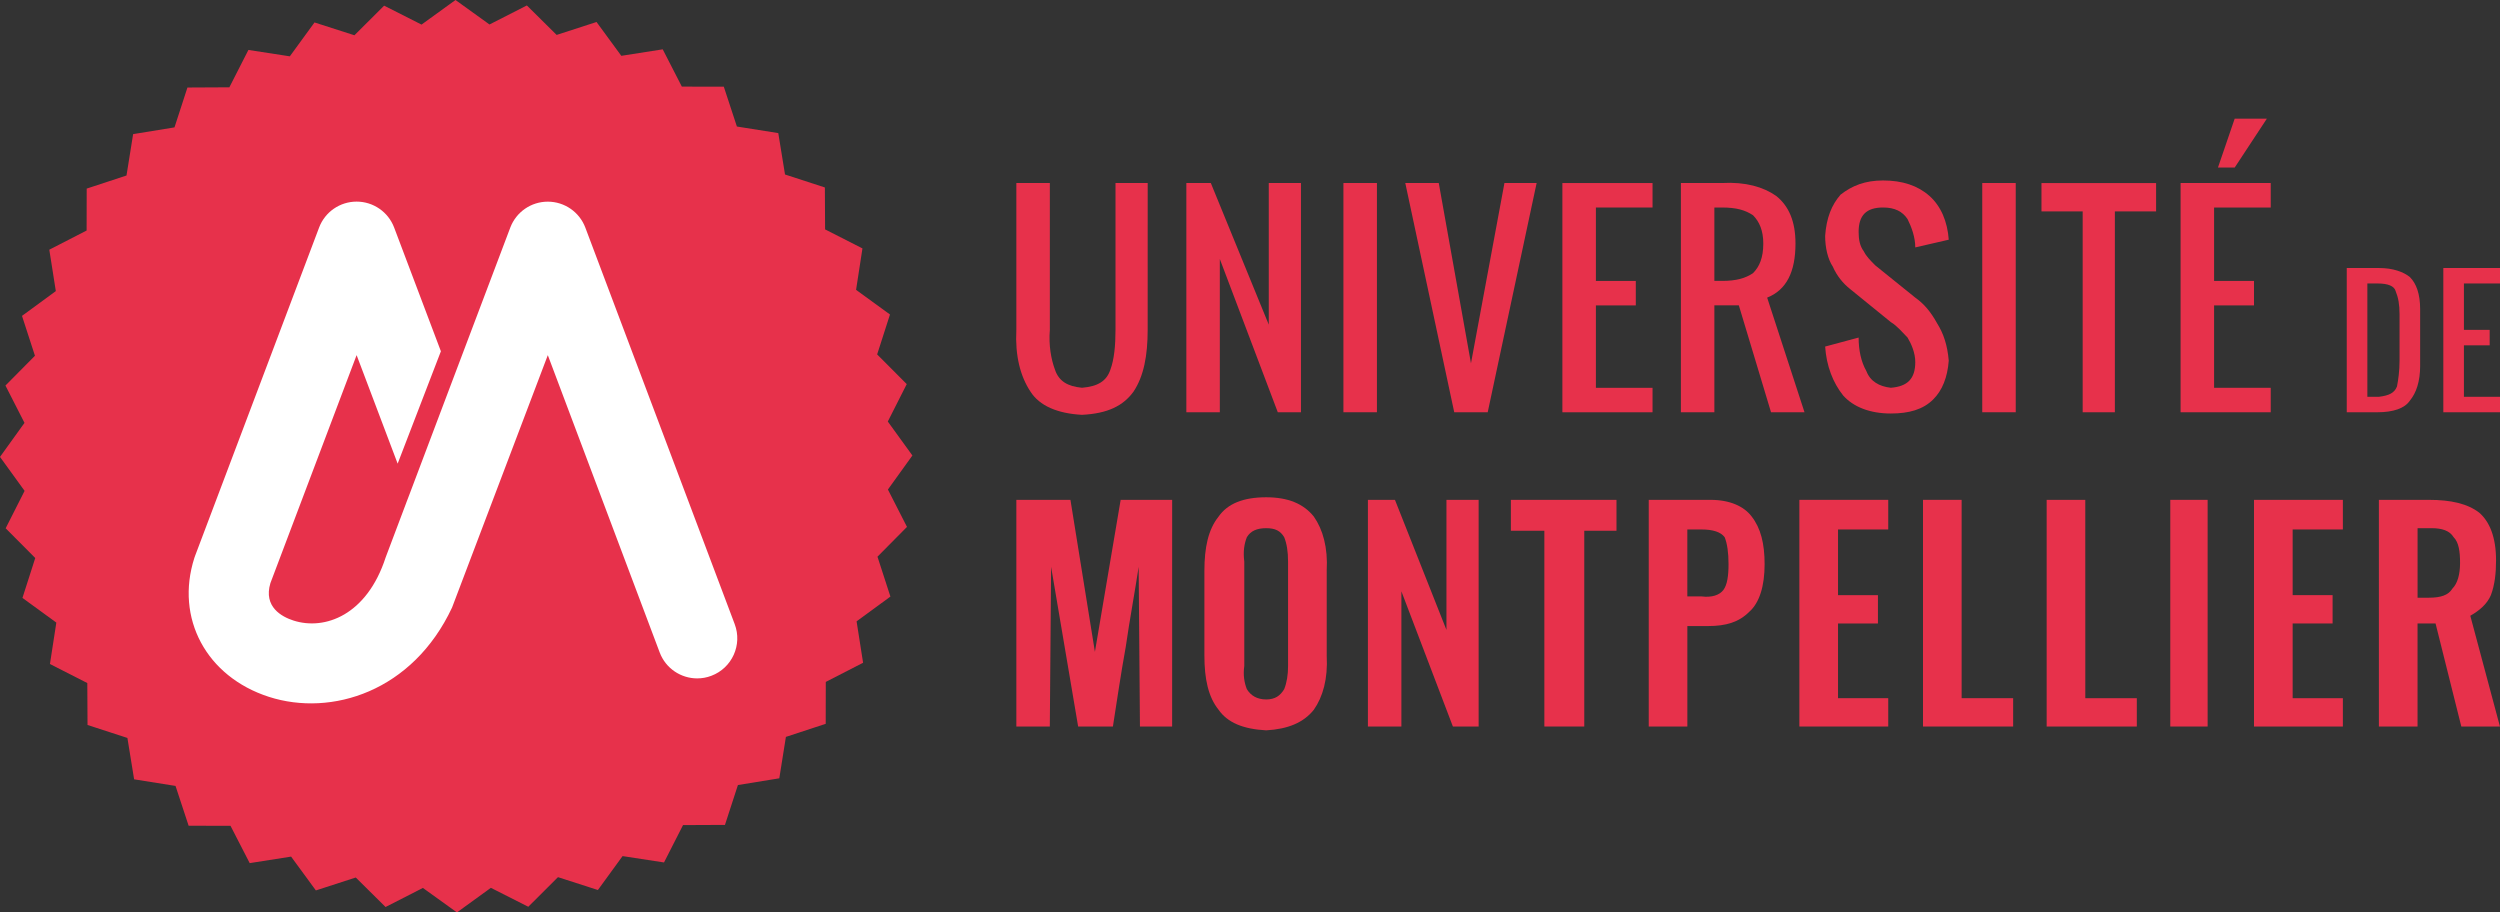 <?xml version="1.0" encoding="utf-8"?>
<!-- Generator: Adobe Illustrator 26.5.0, SVG Export Plug-In . SVG Version: 6.00 Build 0)  -->
<svg version="1.1" id="Original" xmlns="http://www.w3.org/2000/svg" xmlns:xlink="http://www.w3.org/1999/xlink" x="0px" y="0px"
	 viewBox="0 0 93.202 34.016" enable-background="new 0 0 93.202 34.016" xml:space="preserve">
<rect x="0" y="0" width="93.202" height="34.016" fill="#333333" stroke="none"/>
<g>
	<g>
		<path fill="#E7314B" d="M76.108,7.88h1.536v7.49h1.2V7.88h1.537V6.824h-4.273V7.88z"/>
		<path fill="#E7314B" d="M75.148,6.823H73.9v8.546h1.248V6.823z"/>
		<path fill="#E7314B" d="M72.651,8.936c-0.048-0.672-0.288-1.249-0.72-1.632c-0.432-0.384-1.008-0.576-1.728-0.576
			c-0.672,0-1.152,0.192-1.584,0.528c-0.336,0.384-0.528,0.865-0.576,1.536c0,0.432,0.096,0.864,0.288,1.152
			c0.144,0.336,0.384,0.624,0.624,0.816l1.536,1.248c0.24,0.144,0.432,0.384,0.624,0.576c0.144,0.24,0.288,0.576,0.288,0.912
			c0,0.624-0.288,0.912-0.912,0.96c-0.432-0.048-0.768-0.24-0.912-0.624c-0.192-0.336-0.288-0.768-0.288-1.248l-1.248,0.336
			c0.048,0.72,0.288,1.344,0.672,1.824c0.384,0.432,1.008,0.672,1.776,0.672c0.672,0,1.2-0.144,1.584-0.528
			c0.336-0.336,0.528-0.816,0.576-1.44c-0.048-0.576-0.192-1.008-0.432-1.392c-0.24-0.432-0.48-0.72-0.816-0.96l-1.488-1.2
			c-0.192-0.192-0.336-0.336-0.432-0.528c-0.144-0.192-0.192-0.432-0.192-0.72c0-0.624,0.288-0.912,0.912-0.912
			c0.432,0,0.72,0.144,0.912,0.432c0.144,0.288,0.288,0.672,0.288,1.056L72.651,8.936z"/>
		<path fill="#E7314B" d="M82.687,6.247h0.624l1.2-1.824h-1.2L82.687,6.247z"/>
		<path fill="#E7314B" d="M84.655,6.823h-3.361v8.546h3.361v-0.912h-2.112v-3.072h1.488v-0.912h-1.488V7.736h2.112V6.823z"/>
		<path fill="#E7314B" d="M89.841,10.328c-0.24-0.192-0.624-0.336-1.152-0.336h-1.2v5.377h1.152c0.576,0,1.008-0.144,1.2-0.432
			c0.24-0.288,0.384-0.72,0.384-1.296v-2.112C90.225,10.953,90.081,10.568,89.841,10.328z M89.313,10.857
			c0.096,0.24,0.144,0.48,0.144,0.864v1.728c0,0.384-0.048,0.72-0.096,0.96c-0.096,0.24-0.288,0.336-0.672,0.384h-0.432v-4.225
			h0.384C89.025,10.568,89.265,10.664,89.313,10.857z"/>
		<path fill="#E7314B" d="M82.303,18.635H80.91v8.45h1.392V18.635z"/>
		<path fill="#E7314B" d="M87.344,19.739v-1.104h-3.313v8.45h3.313v-1.056h-1.872v-2.785h1.489v-1.056h-1.489v-2.448L87.344,19.739
			L87.344,19.739z"/>
		<path fill="#E7314B" d="M73.131,18.635h-1.44v8.45h3.361v-1.056h-1.921V18.635z"/>
		<path fill="#E7314B" d="M77.741,18.635h-1.44v8.45h3.361v-1.056h-1.92L77.741,18.635L77.741,18.635z"/>
		<path fill="#E7314B" d="M88.688,27.085h1.44v-3.841h0.672l0.96,3.841h1.44l-1.105-4.129c0.336-0.192,0.625-0.432,0.768-0.769
			c0.144-0.384,0.192-0.816,0.192-1.296c0-0.864-0.24-1.44-0.624-1.776c-0.432-0.336-1.056-0.48-1.872-0.48h-1.872V27.085z
			 M90.129,22.284v-2.593h0.528c0.384,0,0.672,0.096,0.816,0.336c0.192,0.192,0.24,0.528,0.24,0.96c0,0.432-0.096,0.768-0.288,0.96
			c-0.144,0.24-0.432,0.336-0.864,0.336H90.129z"/>
		<path fill="#E7314B" d="M93.202,10.568V9.992h-2.113v5.377h2.113v-0.576h-1.345v-1.92h0.96v-0.576h-0.96v-1.729H93.202z"/>
		<path fill="#E7314B" d="M53.638,6.823h-1.248l1.825,8.546h1.248l1.824-8.546h-1.2l-1.248,6.722L53.638,6.823z"/>
		<path fill="#E7314B" d="M61.608,7.736V6.824h-3.361v8.546h3.361v-0.912h-2.112v-3.072h1.488v-0.912h-1.488V7.736L61.608,7.736
			L61.608,7.736z"/>
		<path fill="#E7314B" d="M64.201,6.823h-1.536v8.546h1.248v-3.985h0.912l1.2,3.985h1.248l-1.392-4.273
			c0.72-0.288,1.056-0.96,1.056-2.016c0-0.816-0.24-1.392-0.72-1.776C65.738,6.967,65.066,6.775,64.201,6.823z M64.201,7.736
			c0.528,0,0.864,0.096,1.152,0.288c0.24,0.24,0.384,0.576,0.384,1.056c0,0.528-0.144,0.864-0.384,1.104
			c-0.288,0.192-0.624,0.288-1.152,0.288h-0.288V7.736L64.201,7.736L64.201,7.736z"/>
		<path fill="#E7314B" d="M42.787,6.823h-1.2v5.473c0,0.576-0.048,1.104-0.192,1.488c-0.144,0.432-0.48,0.624-1.056,0.672
			c-0.528-0.048-0.864-0.24-1.008-0.672c-0.144-0.384-0.24-0.912-0.192-1.488V6.823H37.89v5.473
			c-0.048,0.96,0.144,1.728,0.528,2.305c0.336,0.528,1.008,0.816,1.92,0.864c0.96-0.048,1.536-0.336,1.92-0.864
			c0.384-0.576,0.528-1.345,0.528-2.305L42.787,6.823L42.787,6.823z"/>
		<path fill="#E7314B" d="M48.501,6.823h-1.2v5.281L45.14,6.823h-0.912v8.546h1.248V9.656l2.161,5.713h0.864L48.501,6.823
			L48.501,6.823z"/>
		<path fill="#E7314B" d="M51.333,6.823h-1.249v8.546h1.249V6.823z"/>
		<path fill="#E7314B" d="M43.699,18.635h-1.92l-0.96,5.666l-0.912-5.666H37.89v8.45h1.248l0.048-5.954l1.008,5.954h1.296
			c0.144-0.912,0.288-1.92,0.48-2.977c0.144-1.008,0.336-2.016,0.48-2.977l0.048,5.954h1.2L43.699,18.635L43.699,18.635z"/>
		<path fill="#E7314B" d="M48.981,19.259c-0.384-0.48-0.96-0.72-1.776-0.72c-0.864,0-1.44,0.24-1.776,0.72
			c-0.384,0.48-0.528,1.152-0.528,2.016v3.169c0,0.864,0.144,1.536,0.528,2.016c0.336,0.48,0.912,0.72,1.776,0.768
			c0.816-0.048,1.392-0.288,1.776-0.768c0.336-0.48,0.528-1.152,0.48-2.016v-3.169C49.509,20.411,49.317,19.739,48.981,19.259z
			 M46.484,20.027c0.144-0.24,0.384-0.336,0.72-0.336s0.528,0.096,0.672,0.336c0.096,0.24,0.144,0.528,0.144,0.912v3.889
			c0,0.336-0.048,0.624-0.144,0.864c-0.144,0.24-0.336,0.384-0.672,0.384c-0.336,0-0.576-0.144-0.72-0.384
			c-0.096-0.24-0.144-0.528-0.096-0.864v-3.889C46.34,20.555,46.388,20.267,46.484,20.027z"/>
		<path fill="#E7314B" d="M50.997,18.635v8.45h1.248v-5.041l1.92,5.041h0.96v-8.45h-1.2v4.849l-1.92-4.849H50.997z"/>
		<path fill="#E7314B" d="M65.786,21.035c0-0.768-0.144-1.344-0.48-1.776c-0.288-0.384-0.816-0.624-1.536-0.624h-2.304v8.45h1.44
			V23.34h0.768c0.672,0,1.152-0.144,1.536-0.528C65.594,22.476,65.786,21.851,65.786,21.035z M62.905,19.739h0.528
			c0.432,0,0.72,0.096,0.864,0.288c0.096,0.24,0.144,0.576,0.144,1.008c0,0.432-0.048,0.768-0.192,0.96
			c-0.144,0.192-0.432,0.288-0.816,0.24h-0.528L62.905,19.739L62.905,19.739z"/>
		<path fill="#E7314B" d="M68.523,19.739h1.872v-1.104h-3.313v8.45h3.313v-1.056h-1.872v-2.785h1.488v-1.056h-1.488V19.739z"/>
		<path fill="#E7314B" d="M60.264,19.787v-1.152h-3.937v1.152h1.248v7.298h1.488v-7.298H60.264z"/>
	</g>
	<g>
		<polygon fill="#E7314B" points="34.015,16.981 33.102,18.25 33.813,19.643 32.713,20.754 33.195,22.241 31.934,23.164 
			32.177,24.708 30.786,25.422 30.783,26.984 29.299,27.472 29.053,29.016 27.51,29.267 27.027,30.753 25.464,30.76 24.755,32.153 
			23.21,31.916 22.29,33.18 20.802,32.701 19.695,33.805 18.3,33.099 17.035,34.016 15.766,33.103 14.374,33.814 13.263,32.714 
			11.776,33.196 10.852,31.935 9.309,32.178 8.594,30.787 7.032,30.784 6.544,29.3 5,29.054 4.75,27.511 3.263,27.028 3.255,25.465 
			1.862,24.755 2.1,23.211 0.837,22.291 1.314,20.803 0.211,19.695 0.917,18.3 0,17.034 0.913,15.765 0.203,14.373 1.303,13.263 
			0.82,11.776 2.081,10.852 1.838,9.309 3.229,8.594 3.232,7.031 4.716,6.543 4.963,5 6.505,4.749 6.988,3.263 8.551,3.255 
			9.261,1.862 10.805,2.1 11.725,0.837 13.213,1.315 14.321,0.211 15.715,0.917 16.981,0 18.249,0.913 19.642,0.203 20.752,1.302 
			22.239,0.82 23.163,2.081 24.707,1.839 25.42,3.229 26.984,3.232 27.472,4.717 29.015,4.962 29.266,6.505 30.752,6.989 
			30.76,8.552 32.153,9.261 31.915,10.806 33.179,11.725 32.701,13.213 33.804,14.32 33.098,15.715 		"/>
		<g>
			<path fill="#FFFFFF" d="M27.39,23.268L21.821,8.484c-0.22-0.581-0.777-0.966-1.399-0.966c-0.621,0-1.177,0.384-1.398,0.966
				l-2.166,5.729l-1.597,4.229l-0.115,0.3c0,0,0,0.002,0,0.002s-0.76,2.012-0.768,2.035c-0.698,2.155-2.27,2.732-3.438,2.355
				c-0.436-0.141-1.125-0.509-0.859-1.395l3.214-8.5l1.53,4.046l1.612-4.189l-1.743-4.614c-0.22-0.581-0.777-0.966-1.399-0.966
				c-0.621,0-1.178,0.384-1.398,0.966L7.272,20.725c-0.01,0.024-0.018,0.048-0.025,0.071c-0.723,2.252,0.445,4.431,2.779,5.183
				c2.332,0.751,5.362-0.201,6.827-3.329l3.57-9.41l4.171,11.084c0.226,0.599,0.794,0.967,1.398,0.967
				c0.176,0,0.354-0.03,0.528-0.097C27.292,24.904,27.682,24.04,27.39,23.268z"/>
		</g>
	</g>
</g>
</svg>
